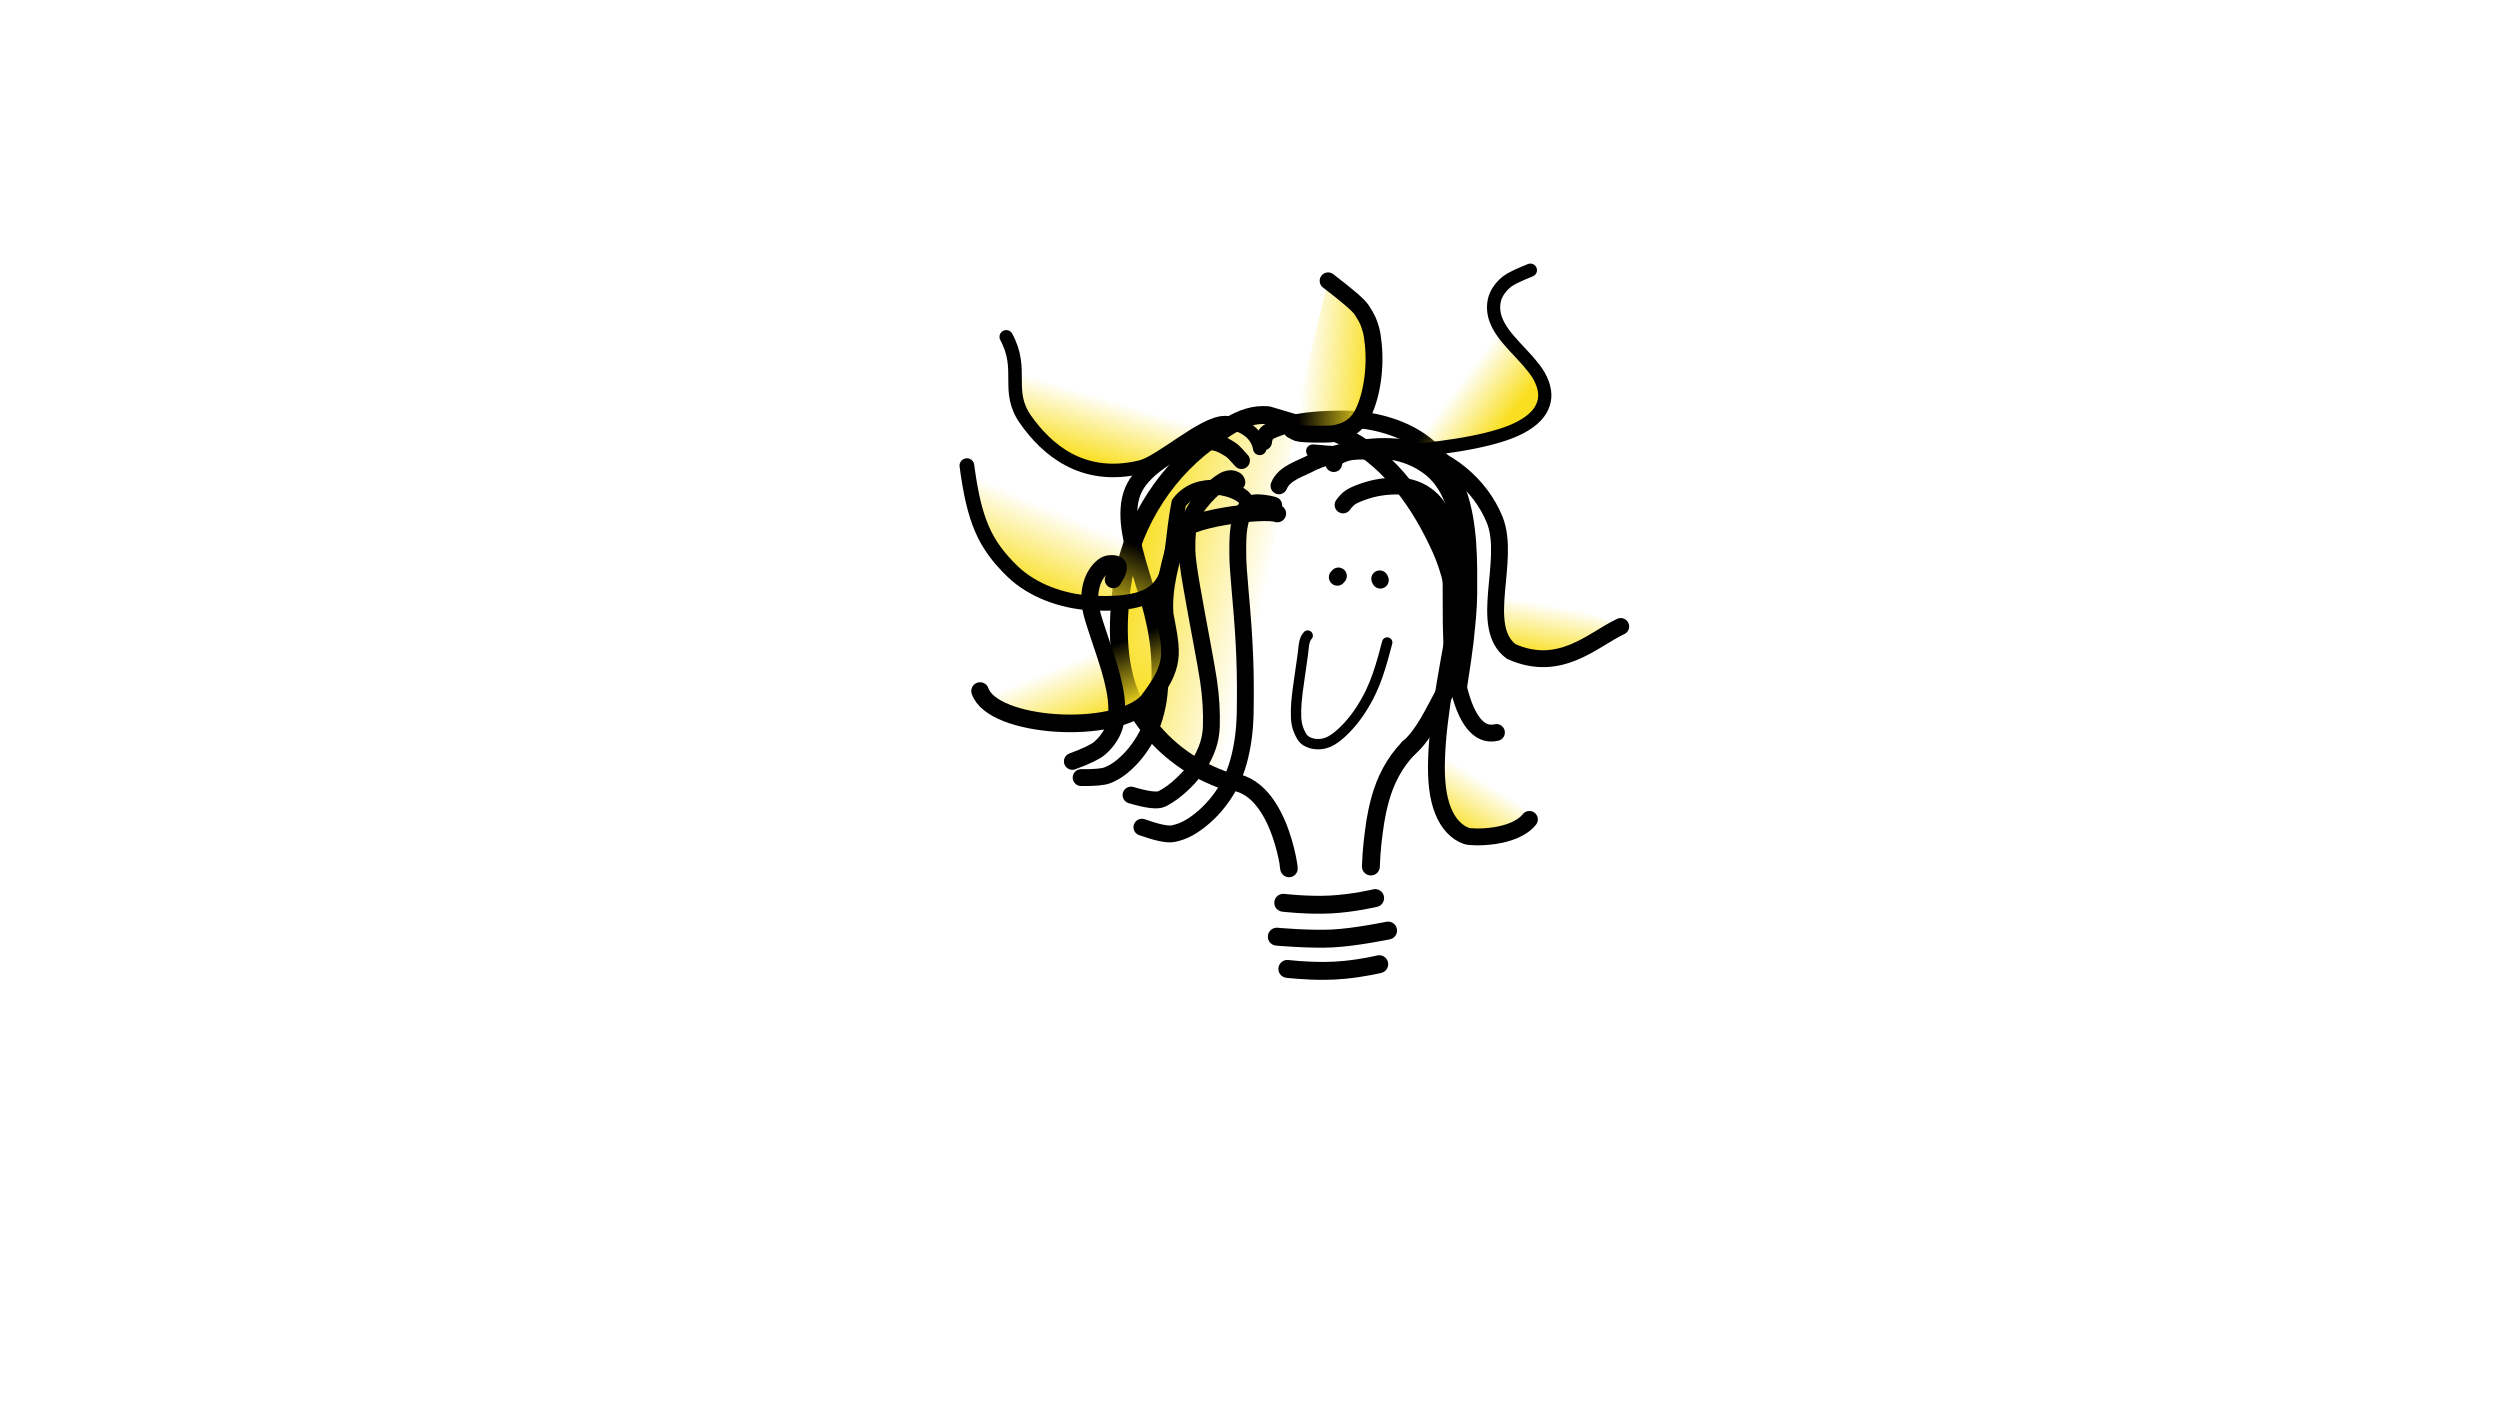 <?xml version="1.0" encoding="UTF-8" standalone="no"?>
<!-- Created with Vectornator for iOS (http://vectornator.io/) -->

<svg
   height="100%"
   style="fill-rule:nonzero;clip-rule:evenodd;stroke-linecap:round;stroke-linejoin:round;"
   xml:space="preserve"
   width="100%"
   version="1.1"
   viewBox="0 0 558.545 314.182"
   id="svg2055"
   sodipodi:docname="3svg.svg"
   inkscape:version="1.1.1 (c3084ef, 2021-09-22)"
   xmlns:inkscape="http://www.inkscape.org/namespaces/inkscape"
   xmlns:sodipodi="http://sodipodi.sourceforge.net/DTD/sodipodi-0.dtd"
   xmlns:xlink="http://www.w3.org/1999/xlink"
   xmlns="http://www.w3.org/2000/svg"
   xmlns:svg="http://www.w3.org/2000/svg"
   xmlns:vectornator="http://vectornator.io"><sodipodi:namedview
   id="namedview2057"
   pagecolor="#ffffff"
   bordercolor="#111111"
   borderopacity="1"
   inkscape:pageshadow="0"
   inkscape:pageopacity="0"
   inkscape:pagecheckerboard="1"
   showgrid="false"
   inkscape:snap-midpoints="false"
   inkscape:zoom="4.0745566"
   inkscape:cx="284.2027"
   inkscape:cy="125.90327"
   inkscape:window-width="2227"
   inkscape:window-height="1250"
   inkscape:window-x="352"
   inkscape:window-y="49"
   inkscape:window-maximized="0"
   inkscape:current-layer="layer2" />
<defs
   id="defs1159"><linearGradient
   inkscape:collect="always"
   id="linearGradient16147"><stop
     style="stop-color:#f9df1f;stop-opacity:1;"
     offset="0"
     id="stop16143" /><stop
     style="stop-color:#f9df1f;stop-opacity:0;"
     offset="1"
     id="stop16145" /></linearGradient><linearGradient
   inkscape:collect="always"
   id="linearGradient15763"><stop
     style="stop-color:#f9df1f;stop-opacity:1;"
     offset="0"
     id="stop15759" /><stop
     style="stop-color:#f9df1f;stop-opacity:0;"
     offset="1"
     id="stop15761" /></linearGradient><linearGradient
   inkscape:collect="always"
   id="linearGradient15755"><stop
     style="stop-color:#f9df1f;stop-opacity:1;"
     offset="0"
     id="stop15751" /><stop
     style="stop-color:#f9df1f;stop-opacity:0;"
     offset="1"
     id="stop15753" /></linearGradient><linearGradient
   inkscape:collect="always"
   id="linearGradient15683"><stop
     style="stop-color:#f9df1f;stop-opacity:1;"
     offset="0"
     id="stop15679" /><stop
     style="stop-color:#f9df1f;stop-opacity:0;"
     offset="1"
     id="stop15681" /></linearGradient><linearGradient
   inkscape:collect="always"
   id="linearGradient15511"><stop
     style="stop-color:#f9df1f;stop-opacity:1;"
     offset="0"
     id="stop15507" /><stop
     style="stop-color:#f9df1f;stop-opacity:0;"
     offset="1"
     id="stop15509" /></linearGradient><linearGradient
   inkscape:collect="always"
   id="linearGradient15439"><stop
     style="stop-color:#f9df1f;stop-opacity:1;"
     offset="0"
     id="stop15435" /><stop
     style="stop-color:#f9df1f;stop-opacity:0;"
     offset="1"
     id="stop15437" /></linearGradient><linearGradient
   inkscape:collect="always"
   id="linearGradient15087"><stop
     style="stop-color:#f9df1f;stop-opacity:1;"
     offset="0"
     id="stop15083" /><stop
     style="stop-color:#f9df1f;stop-opacity:0;"
     offset="1"
     id="stop15085" /></linearGradient><linearGradient
   inkscape:collect="always"
   id="linearGradient15079"><stop
     style="stop-color:#f9df1f;stop-opacity:1;"
     offset="0"
     id="stop15075" /><stop
     style="stop-color:#f9df1f;stop-opacity:0;"
     offset="1"
     id="stop15077" /></linearGradient><inkscape:path-effect
   effect="lattice2"
   gridpoint0="256.005,114.08"
   gridpoint1="285.457,114.08"
   gridpoint2="211.557,153.367"
   gridpoint3="285.457,188.058"
   gridpoint4="263.368,114.08"
   gridpoint5="278.094,114.08"
   gridpoint6="263.368,188.058"
   gridpoint7="278.094,188.058"
   gridpoint8x9="270.731,114.08"
   gridpoint10x11="270.731,188.058"
   gridpoint12="256.005,132.575"
   gridpoint13="285.457,132.575"
   gridpoint14="227.096,151.856"
   gridpoint15="285.457,169.563"
   gridpoint16="260.477,136.73"
   gridpoint17="280.262,132.936"
   gridpoint18="258.49,136.498"
   gridpoint19="249.546,153.302"
   gridpoint20x21="261.155,127.515"
   gridpoint22x23="270.731,169.563"
   gridpoint24x26="259.619,152.514"
   gridpoint25x27="285.457,151.069"
   gridpoint28x30="266.801,151.069"
   gridpoint29x31="278.094,151.069"
   gridpoint32x33x34x35="282.837,146.191"
   id="path-effect9694"
   is_visible="true"
   lpeversion="1"
   horizontal_mirror="false"
   vertical_mirror="false"
   perimetral="false"
   live_update="true" /><inkscape:path-effect
   effect="bspline"
   id="path-effect2542"
   is_visible="true"
   lpeversion="1"
   weight="33.333"
   steps="2"
   helper_size="0"
   apply_no_weight="true"
   apply_with_weight="true"
   only_selected="false" /><inkscape:path-effect
   effect="bspline"
   id="path-effect9904"
   is_visible="true"
   lpeversion="1"
   weight="33.333"
   steps="2"
   helper_size="0"
   apply_no_weight="true"
   apply_with_weight="true"
   only_selected="false" /><inkscape:path-effect
   effect="bspline"
   id="path-effect9467"
   is_visible="true"
   lpeversion="1"
   weight="33.333"
   steps="2"
   helper_size="0"
   apply_no_weight="true"
   apply_with_weight="true"
   only_selected="false" /><inkscape:path-effect
   effect="bspline"
   id="path-effect9463"
   is_visible="true"
   lpeversion="1"
   weight="33.333"
   steps="2"
   helper_size="0"
   apply_no_weight="true"
   apply_with_weight="true"
   only_selected="false" />
<path
   d="M0+314.16L558.545+314.16L558.545-0.021L0-0.021L0+314.16Z"
   id="Mask" />
<path
   d="M245.343+353.521L340.668+353.521L340.668+177.733L245.343+177.733L245.343+353.521Z"
   id="Mask_2" />
<path
   d="M245.343+353.521L340.668+353.521L340.668+177.733L245.343+177.733L245.343+353.521Z"
   id="Mask_3" />
<path
   d="M249.443+182.311L329.344+182.311L329.344+94.177L249.443+94.177L249.443+182.311Z"
   id="Mask_4" />
<path
   d="M249.443+182.311L329.344+182.311L329.344+94.177L249.443+94.177L249.443+182.311Z"
   id="Mask_5" />
<path
   d="M296.722+131.024L301.08+131.024L301.08+126.629L296.722+126.629L296.722+131.024Z"
   id="Mask_6" />
<path
   d="M296.722+131.024L301.08+131.024L301.08+126.629L296.722+126.629L296.722+131.024Z"
   id="Mask_7" />
<path
   d="M306.199+131.667L310.447+131.667L310.447+127.271L306.199+127.271L306.199+131.667Z"
   id="Mask_8" />
<path
   d="M306.199+131.667L310.447+131.667L310.447+127.271L306.199+127.271L306.199+131.667Z"
   id="Mask_9" />
<path
   d="M288.234+167.652L311.191+167.652L311.191+140.738L288.234+140.738L288.234+167.652Z"
   id="Mask_10" />
<path
   d="M288.234+167.652L311.191+167.652L311.191+140.738L288.234+140.738L288.234+167.652Z"
   id="Mask_11" />
<path
   d="M239.491+175.824L279.428+175.824L279.428+96.505L239.491+96.505L239.491+175.824Z"
   id="Mask_12" />
<path
   d="M239.491+175.824L279.428+175.824L279.428+96.505L239.491+96.505L239.491+175.824Z"
   id="Mask_13" />
<path
   d="M252.156+182.88L279.918+182.88L279.918+106.448L252.156+106.448L252.156+182.88Z"
   id="Mask_14" />
<path
   d="M252.156+182.88L279.918+182.88L279.918+106.448L252.156+106.448L252.156+182.88Z"
   id="Mask_15" />
<path
   d="M230.059+172.544L283.117+172.544L283.117+89.142L230.059+89.142L230.059+172.544Z"
   id="Mask_16" />
<path
   d="M230.059+172.544L283.117+172.544L283.117+89.142L230.059+89.142L230.059+172.544Z"
   id="Mask_17" />
<path
   d="M253.95+190.427L287.511+190.427L287.511+112.029L253.95+112.029L253.95+190.427Z"
   id="Mask_18" />
<path
   d="M253.95+190.427L287.511+190.427L287.511+112.029L253.95+112.029L253.95+190.427Z"
   id="Mask_19" />
<path
   d="M234.161+173.762L248.602+173.762L248.602+125.415L234.161+125.415L234.161+173.762Z"
   id="Mask_20" />
<path
   d="M234.161+173.762L248.602+173.762L248.602+125.415L234.161+125.415L234.161+173.762Z"
   id="Mask_21" />
<path
   d="M295.931+189.423L338.334+189.423L338.334+98.429L295.931+98.429L295.931+189.423Z"
   id="Mask_22" />
<path
   d="M295.931+189.423L338.334+189.423L338.334+98.429L295.931+98.429L295.931+189.423Z"
   id="Mask_23" />
<path
   d="M280.248+155.916L330.231+155.916L330.231+91.56L280.248+91.56L280.248+155.916Z"
   id="Mask_24" />
<path
   d="M280.248+155.916L330.231+155.916L330.231+91.56L280.248+91.56L280.248+155.916Z"
   id="Mask_25" />
<path
   d="M293.635+176.845L339.77+176.845L339.77+90.536L293.635+90.536L293.635+176.845Z"
   id="Mask_26" />
<path
   d="M293.635+176.845L339.77+176.845L339.77+90.536L293.635+90.536L293.635+176.845Z"
   id="Mask_27" />
<path
   d="M283.693+165.329L338.814+165.329L338.814+97.687L283.693+97.687L283.693+165.329Z"
   id="Mask_28" />
<path
   d="M283.693+165.329L338.814+165.329L338.814+97.687L283.693+97.687L283.693+165.329Z"
   id="Mask_29" />
<path
   d="M298.013+159.742L329.157+159.742L329.157+106.497L298.013+106.497L298.013+159.742Z"
   id="Mask_30" />
<path
   d="M298.013+159.742L329.157+159.742L329.157+106.497L298.013+106.497L298.013+159.742Z"
   id="Mask_31" />
<path
   d="M278.619+105.1L316.997+105.1L316.997+82.589L278.619+82.589L278.619+105.1Z"
   id="Mask_32" />
<path
   d="M278.619+105.1L316.997+105.1L316.997+82.589L278.619+82.589L278.619+105.1Z"
   id="Mask_33" />
<path
   d="M154.378+274.605L437.63+274.605L437.63-8.647L154.378-8.647L154.378+274.605Z"
   id="Mask_34" />
<path
   d="M154.378+274.605L437.63+274.605L437.63-8.647L154.378-8.647L154.378+274.605Z"
   id="Mask_35" />
<path
   d="M248.671+58.649L259.703+58.649L259.703+34.779L248.671+34.779L248.671+58.649Z"
   id="Mask_36" />
<path
   d="M248.671+58.649L259.703+58.649L259.703+34.779L248.671+34.779L248.671+58.649Z"
   id="Mask_37" />
<path
   d="M249.788+51.997L272.594+51.997L272.594+42.145L249.788+42.145L249.788+51.997Z"
   id="Mask_38" />
<path
   d="M249.788+51.997L272.594+51.997L272.594+42.145L249.788+42.145L249.788+51.997Z"
   id="Mask_39" />
<path
   d="M264.774+54.496L275.526+54.496L275.526+28.051L264.774+28.051L264.774+54.496Z"
   id="Mask_40" />
<path
   d="M264.774+54.496L275.526+54.496L275.526+28.051L264.774+28.051L264.774+54.496Z"
   id="Mask_41" />
<path
   d="M276.138+54.392L294.55+54.392L294.55+40.116L276.138+40.116L276.138+54.392Z"
   id="Mask_42" />
<path
   d="M276.138+54.392L294.55+54.392L294.55+40.116L276.138+40.116L276.138+54.392Z"
   id="Mask_43" />
<path
   d="M293.557+54.994L311.983+54.994L311.983+28.25L293.557+28.25L293.557+54.994Z"
   id="Mask_44" />
<path
   d="M293.557+54.994L311.983+54.994L311.983+28.25L293.557+28.25L293.557+54.994Z"
   id="Mask_45" />
<path
   d="M312.674+82.691L329.942+82.691L329.942+43.502L312.674+43.502L312.674+82.691Z"
   id="Mask_46" />
<path
   d="M312.674+82.691L329.942+82.691L329.942+43.502L312.674+43.502L312.674+82.691Z"
   id="Mask_47" />
<path
   d="M256.661+239.683L262.405+239.683L262.405+229.757L256.661+229.757L256.661+239.683Z"
   id="Mask_48" />
<path
   d="M256.661+239.683L262.405+239.683L262.405+229.757L256.661+229.757L256.661+239.683Z"
   id="Mask_49" />
<path
   d="M262.989+238.204L267.229+238.204L267.229+232.008L262.989+232.008L262.989+238.204Z"
   id="Mask_50" />
<path
   d="M262.989+238.204L267.229+238.204L267.229+232.008L262.989+232.008L262.989+238.204Z"
   id="Mask_51" />
<path
   d="M266.94+237.958L273.317+237.958L273.317+233.24L266.94+233.24L266.94+237.958Z"
   id="Mask_52" />
<path
   d="M266.94+237.958L273.317+237.958L273.317+233.24L266.94+233.24L266.94+237.958Z"
   id="Mask_53" />
<path
   d="M270.955+244.751L279.714+244.751L279.714+233.663L270.955+233.663L270.955+244.751Z"
   id="Mask_54" />
<path
   d="M270.955+244.751L279.714+244.751L279.714+233.663L270.955+233.663L270.955+244.751Z"
   id="Mask_55" />
<path
   d="M279.229+240.532L284.777+240.532L284.777+234.861L279.229+234.861L279.229+240.532Z"
   id="Mask_56" />
<path
   d="M279.229+240.532L284.777+240.532L284.777+234.861L279.229+234.861L279.229+240.532Z"
   id="Mask_57" />
<path
   d="M283.512+240.799L290.901+240.799L290.901+235.262L283.512+235.262L283.512+240.799Z"
   id="Mask_58" />
<path
   d="M283.512+240.799L290.901+240.799L290.901+235.262L283.512+235.262L283.512+240.799Z"
   id="Mask_59" />
<path
   d="M290.757+241.235L299.819+241.235L299.819+236.342L290.757+236.342L290.757+241.235Z"
   id="Mask_60" />
<path
   d="M290.757+241.235L299.819+241.235L299.819+236.342L290.757+236.342L290.757+241.235Z"
   id="Mask_61" />
<path
   d="M299.693+241.26L308.537+241.26L308.537+236.1L299.693+236.1L299.693+241.26Z"
   id="Mask_62" />
<path
   d="M299.693+241.26L308.537+241.26L308.537+236.1L299.693+236.1L299.693+241.26Z"
   id="Mask_63" />
<path
   d="M309.852+241.118L312.267+241.118L312.267+236.655L309.852+236.655L309.852+241.118Z"
   id="Mask_64" />
<path
   d="M309.852+241.118L312.267+241.118L312.267+236.655L309.852+236.655L309.852+241.118Z"
   id="Mask_65" />
<path
   d="M309.692+235.952L311.534+235.952L311.534+233.388L309.692+233.388L309.692+235.952Z"
   id="Mask_66" />
<path
   d="M309.692+235.952L311.534+235.952L311.534+233.388L309.692+233.388L309.692+235.952Z"
   id="Mask_67" />
<path
   d="M314.036+240.481L320.489+240.481L320.489+234.546L314.036+234.546L314.036+240.481Z"
   id="Mask_68" />
<path
   d="M314.036+240.481L320.489+240.481L320.489+234.546L314.036+234.546L314.036+240.481Z"
   id="Mask_69" />
<path
   d="M315.713+245.127L325.913+245.127L325.913+234.298L315.713+234.298L315.713+245.127Z"
   id="Mask_70" />
<path
   d="M315.713+245.127L325.913+245.127L325.913+234.298L315.713+234.298L315.713+245.127Z"
   id="Mask_71" />
<path
   d="M332.474+231.839L339.774+231.839L339.774+217.398L332.474+217.398L332.474+231.839Z"
   id="Mask_72" />
<path
   d="M332.474+231.839L339.774+231.839L339.774+217.398L332.474+217.398L332.474+231.839Z"
   id="Mask_73" />
<path
   d="M339.447+229.338L347.931+229.338L347.931+223.669L339.447+223.669L339.447+229.338Z"
   id="Mask_74" />
<path
   d="M339.447+229.338L347.931+229.338L347.931+223.669L339.447+223.669L339.447+229.338Z"
   id="Mask_75" />
<path
   d="M346.538+225.69L354.875+225.69L354.875+219.533L346.538+219.533L346.538+225.69Z"
   id="Mask_76" />
<path
   d="M346.538+225.69L354.875+225.69L354.875+219.533L346.538+219.533L346.538+225.69Z"
   id="Mask_77" />
<path
   d="M354.449+225.469L363.701+225.469L363.701+214.859L354.449+214.859L354.449+225.469Z"
   id="Mask_78" />
<path
   d="M354.449+225.469L363.701+225.469L363.701+214.859L354.449+214.859L354.449+225.469Z"
   id="Mask_79" />
<path
   d="M360.676+215.724L367.823+215.724L367.823+208.904L360.676+208.904L360.676+215.724Z"
   id="Mask_80" />
<path
   d="M360.676+215.724L367.823+215.724L367.823+208.904L360.676+208.904L360.676+215.724Z"
   id="Mask_81" />
<path
   d="M366.83+210.14L376.094+210.14L376.094+204.246L366.83+204.246L366.83+210.14Z"
   id="Mask_82" />
<path
   d="M366.83+210.14L376.094+210.14L376.094+204.246L366.83+204.246L366.83+210.14Z"
   id="Mask_83" />
<path
   d="M372.806+207.564L382.862+207.564L382.862+195.794L372.806+195.794L372.806+207.564Z"
   id="Mask_84" />
<path
   d="M372.806+207.564L382.862+207.564L382.862+195.794L372.806+195.794L372.806+207.564Z"
   id="Mask_85" />
<path
   d="M379.732+195.671L387.038+195.671L387.038+189.172L379.732+189.172L379.732+195.671Z"
   id="Mask_86" />
<path
   d="M379.732+195.671L387.038+195.671L387.038+189.172L379.732+189.172L379.732+195.671Z"
   id="Mask_87" />
<path
   d="M194.805+179.226L205.927+179.226L205.927+175.15L194.805+175.15L194.805+179.226Z"
   id="Mask_88" />
<path
   d="M194.805+179.226L205.927+179.226L205.927+175.15L194.805+175.15L194.805+179.226Z"
   id="Mask_89" />
<path
   d="M198.702+184.762L204.85+184.762L204.85+174.767L198.702+174.767L198.702+184.762Z"
   id="Mask_90" />
<path
   d="M198.702+184.762L204.85+184.762L204.85+174.767L198.702+174.767L198.702+184.762Z"
   id="Mask_91" />
<path
   d="M196.667+182.507L201.443+182.507L201.443+176.724L196.667+176.724L196.667+182.507Z"
   id="Mask_92" />
<path
   d="M196.667+182.507L201.443+182.507L201.443+176.724L196.667+176.724L196.667+182.507Z"
   id="Mask_93" />
<path
   d="M198.622+196.282L209.795+196.282L209.795+185.826L198.622+185.826L198.622+196.282Z"
   id="Mask_94" />
<path
   d="M198.622+196.282L209.795+196.282L209.795+185.826L198.622+185.826L198.622+196.282Z"
   id="Mask_95" />
<path
   d="M208.824+199.963L215.978+199.963L215.978+194.29L208.824+194.29L208.824+199.963Z"
   id="Mask_96" />
<path
   d="M208.824+199.963L215.978+199.963L215.978+194.29L208.824+194.29L208.824+199.963Z"
   id="Mask_97" />
<path
   d="M212.845+209.574L218.823+209.574L218.823+200.785L212.845+200.785L212.845+209.574Z"
   id="Mask_98" />
<path
   d="M212.845+209.574L218.823+209.574L218.823+200.785L212.845+200.785L212.845+209.574Z"
   id="Mask_99" />
<path
   d="M219.706+215.051L228.962+215.051L228.962+205.429L219.706+205.429L219.706+215.051Z"
   id="Mask_100" />
<path
   d="M219.706+215.051L228.962+215.051L228.962+205.429L219.706+205.429L219.706+215.051Z"
   id="Mask_101" />
<path
   d="M227.382+220.148L234.426+220.148L234.426+213.68L227.382+213.68L227.382+220.148Z"
   id="Mask_102" />
<path
   d="M227.382+220.148L234.426+220.148L234.426+213.68L227.382+213.68L227.382+220.148Z"
   id="Mask_103" />
<path
   d="M236.054+226.58L241.835+226.58L241.835+218.212L236.054+218.212L236.054+226.58Z"
   id="Mask_104" />
<path
   d="M236.054+226.58L241.835+226.58L241.835+218.212L236.054+218.212L236.054+226.58Z"
   id="Mask_105" />
<path
   d="M244.014+228.168L250.131+228.168L250.131+216.066L244.014+216.066L244.014+228.168Z"
   id="Mask_106" />
<path
   d="M244.014+228.168L250.131+228.168L250.131+216.066L244.014+216.066L244.014+228.168Z"
   id="Mask_107" />

<clipPath
   id="ClipPath_4">
<use
   xlink:href="#Mask_4"
   fill="none"
   overflow="visible"
   id="use1186" />
</clipPath>
























































<clipPath
   clipPathUnits="userSpaceOnUse"
   id="clipPath8899"><g
     inkscape:label="Clip"
     id="use8901"><path
       stroke="#000000"
       stroke-width="4.014"
       d="m 316.335,170.706 c 3.396,-2.848 5.738,-8.129 8.046,-12.33 4.003,-10.327 3.645,-22.228 -0.901,-32.329 -4.401,-9.671 -10.821,-19.157 -20.411,-24.274 -3.943,-2.104 -7.495,-3.14 -11.915,-3.546 m -15.246,79.976 c -7.309,-2.424 -13.875,-7.013 -18.378,-13.293 -5.93,-7.847 -6.53,-18.135 -5.572,-27.568 1.072,-12.925 7.517,-25.172 17.478,-33.454 4.472,-3.514 9.352,-8.079 15.482,-7.521 l 4.967,1.483 1.268,0.379 v -2e-6"
       fill="none"
       stroke-linecap="round"
       opacity="1"
       stroke-linejoin="round"
       id="path3721"
       sodipodi:nodetypes="cscccccccsccc"
       style="stroke-width:7.114;stroke-miterlimit:4;stroke-dasharray:none" /></g></clipPath><clipPath
   id="ClipPath_4-3"><use
     xlink:href="#Mask_4"
     fill="none"
     overflow="visible"
     id="use1186-9" /></clipPath><clipPath
   id="ClipPath_5-8"><use
     xlink:href="#Mask_5"
     fill="none"
     overflow="visible"
     id="use1189-6"
     x="0"
     y="0"
     width="100%"
     height="100%" /></clipPath><clipPath
   clipPathUnits="userSpaceOnUse"
   id="clipPath8899-5"><g
     inkscape:label="Clip"
     id="use8901-7" /></clipPath><linearGradient
   inkscape:collect="always"
   xlink:href="#linearGradient15079"
   id="linearGradient15081"
   x1="240.539"
   y1="102.292"
   x2="244.72"
   y2="88.356"
   gradientUnits="userSpaceOnUse" /><linearGradient
   inkscape:collect="always"
   xlink:href="#linearGradient15087"
   id="linearGradient15089"
   x1="233.013"
   y1="132.951"
   x2="240.26"
   y2="115.949"
   gradientUnits="userSpaceOnUse" /><linearGradient
   inkscape:collect="always"
   xlink:href="#linearGradient15439"
   id="linearGradient15441"
   x1="253.322"
   y1="158.336"
   x2="247.725"
   y2="144.466"
   gradientUnits="userSpaceOnUse" /><linearGradient
   inkscape:collect="always"
   xlink:href="#linearGradient15511"
   id="linearGradient15513"
   x1="336.233"
   y1="94.734"
   x2="325.434"
   y2="86.635"
   gradientUnits="userSpaceOnUse" /><linearGradient
   inkscape:collect="always"
   xlink:href="#linearGradient15683"
   id="linearGradient15685"
   x1="337.639"
   y1="145.56"
   x2="339.669"
   y2="134.002"
   gradientUnits="userSpaceOnUse" /><linearGradient
   inkscape:collect="always"
   xlink:href="#linearGradient15755"
   id="linearGradient15757"
   x1="306.536"
   y1="84.672"
   x2="290.829"
   y2="83.445"
   gradientUnits="userSpaceOnUse" /><linearGradient
   inkscape:collect="always"
   xlink:href="#linearGradient15763"
   id="linearGradient15765"
   x1="326.661"
   y1="186.769"
   x2="333.533"
   y2="175.725"
   gradientUnits="userSpaceOnUse" /><linearGradient
   inkscape:collect="always"
   xlink:href="#linearGradient16147"
   id="linearGradient16149"
   x1="252.788"
   y1="123.204"
   x2="283.221"
   y2="130.812"
   gradientUnits="userSpaceOnUse" /></defs>
<g
   inkscape:groupmode="layer"
   id="layer1"
   inkscape:label="Layer 1"
   style="display:inline"><path
     id="path1192"
     style="clip-rule:evenodd;fill:none;fill-rule:nonzero;stroke-linecap:round;stroke-linejoin:round"
     d="m 284.173,179.809 c 0.443,0.049 0.89,0.09 1.34,0.125 1.059,0.083 2.129,0.134 3.21,0.156 1.081,0.021 2.178,0.011 3.289,-0.03 1.112,-0.042 2.19,-0.14 3.234,-0.294 1.045,-0.155 2.101,-0.371 3.169,-0.647 1.069,-0.277 2.14,-0.592 3.215,-0.945 1.076,-0.354 2.128,-0.742 3.158,-1.164 1.03,-0.422 2.029,-0.871 2.999,-1.347 0.97,-0.476 1.92,-0.997 2.853,-1.563 0.932,-0.566 1.849,-1.186 2.751,-1.859 0.902,-0.674 1.751,-1.371 2.546,-2.092 0.796,-0.721 1.573,-1.49 2.332,-2.308 0.759,-0.818 1.494,-1.697 2.206,-2.637 0.712,-0.94 1.364,-1.907 1.955,-2.902 0.591,-0.994 1.126,-2.031 1.603,-3.111 0.477,-1.079 0.898,-2.189 1.261,-3.33 0.363,-1.141 0.674,-2.324 0.931,-3.55 0.258,-1.225 0.458,-2.49 0.601,-3.793 0.144,-1.303 0.234,-2.659 0.272,-4.067 0.038,-1.408 0.029,-2.774 -0.025,-4.098 -0.054,-1.324 -0.204,-2.654 -0.449,-3.989 -0.245,-1.336 -0.574,-2.733 -0.987,-4.191 -0.413,-1.459 -0.867,-2.844 -1.364,-4.156 -0.497,-1.311 -1.059,-2.627 -1.684,-3.947 -0.626,-1.319 -1.328,-2.659 -2.106,-4.019 -0.778,-1.359 -1.602,-2.682 -2.471,-3.967 -0.87,-1.284 -1.781,-2.531 -2.735,-3.739 -0.953,-1.208 -1.904,-2.325 -2.851,-3.35 -0.948,-1.025 -1.937,-1.981 -2.969,-2.869 -1.032,-0.887 -2.132,-1.726 -3.301,-2.515 -1.17,-0.789 -2.347,-1.477 -3.532,-2.062 -1.185,-0.585 -2.359,-1.078 -3.522,-1.48 -1.163,-0.402 -2.323,-0.724 -3.481,-0.967 -1.157,-0.242 -2.333,-0.434 -3.528,-0.577 -0.598,-0.071 -1.195,-0.142 -1.793,-0.213" /><path
     id="path13506"
     style="clip-rule:evenodd;fill:none;fill-rule:nonzero;stroke-linecap:round;stroke-linejoin:round"
     d="m 281.365,179.405 c 0.341,0.06 0.685,0.116 1.032,0.17 0.585,0.09 1.177,0.168 1.776,0.234" /><path
     id="path13504"
     style="clip-rule:evenodd;fill:none;fill-rule:nonzero;stroke-linecap:round;stroke-linejoin:round"
     d="m 284.918,96.366 c -0.48,0.001 -0.96,0.003 -1.439,0.004 -0.96,0.003 -1.698,0.06 -2.217,0.172 -0.518,0.112 -1.095,0.3 -1.73,0.565 -0.635,0.264 -1.357,0.627 -2.166,1.087 -0.81,0.461 -1.658,0.982 -2.544,1.565 -0.887,0.582 -1.816,1.248 -2.786,1.997 -0.971,0.748 -1.965,1.57 -2.98,2.463 -1.016,0.894 -2.029,1.854 -3.039,2.878 -1.01,1.025 -1.775,1.837 -2.296,2.435 -0.521,0.598 -1.023,1.2 -1.506,1.806 -0.483,0.606 -0.959,1.243 -1.427,1.912 -0.469,0.668 -0.934,1.364 -1.395,2.086 -0.461,0.723 -0.909,1.464 -1.346,2.224 -0.437,0.761 -0.863,1.562 -1.279,2.405 -0.416,0.843 -0.805,1.701 -1.168,2.575 -0.364,0.873 -0.711,1.793 -1.043,2.758 -0.331,0.965 -0.644,1.988 -0.939,3.068 -0.294,1.08 -0.551,2.15 -0.77,3.209 -0.219,1.059 -0.411,2.14 -0.576,3.244 -0.165,1.105 -0.297,2.231 -0.394,3.381 -0.097,1.149 -0.159,2.298 -0.188,3.448 -0.028,1.15 -0.045,2.284 -0.05,3.403 -0.005,1.119 0.023,2.232 0.087,3.337 0.063,1.105 0.188,2.211 0.373,3.317 0.186,1.105 0.418,2.166 0.696,3.18 0.277,1.015 0.604,2.022 0.98,3.021 0.376,0.999 0.798,1.972 1.265,2.917 0.468,0.946 0.993,1.866 1.575,2.76 0.582,0.894 1.218,1.77 1.907,2.627 0.688,0.857 1.366,1.638 2.033,2.343 0.666,0.704 1.367,1.386 2.103,2.044 0.735,0.658 1.551,1.324 2.446,1.997 0.895,0.673 1.814,1.302 2.755,1.886 0.942,0.584 1.85,1.095 2.725,1.533 0.875,0.438 1.8,0.843 2.773,1.213 0.974,0.371 1.989,0.711 3.046,1.021 1.058,0.31 2.066,0.57 3.026,0.779 0.632,0.138 1.277,0.264 1.935,0.379" /><path
     style="opacity:0;fill:#ffffff"
     id="path12111"
     d="m 278.401,180.092 c 1.073,0.648 2.005,1.492 2.877,2.386 0.074,0.081 0.148,0.161 0.223,0.242 0,0 12.394,-7.89 12.394,-7.89 v 0 c -0.109,-0.049 -0.218,-0.097 -0.327,-0.146 -0.691,-0.354 -1.399,-0.766 -1.948,-1.324 -0.35,-0.357 -0.412,-0.514 -0.646,-0.919 0,0 -12.571,7.652 -12.571,7.652 z" /><g
     id="g13512"><path
       style="opacity:0;fill:#ffffff"
       id="path10886"
       d="m 287.188,181.725 c 0.827,0.238 1.364,0.77 1.962,1.348 0,0 12.009,-7.444 12.009,-7.444 v 0 c -0.594,-0.502 -1.205,-0.965 -1.478,-1.726 0,0 -12.493,7.822 -12.493,7.822 z" /><path
       style="opacity:0;fill:#ffffff"
       id="path12109"
       d="m 280.984,181.018 c 0.166,0.033 0.337,0.048 0.499,0.098 1.129,0.35 2.054,1.163 2.926,1.926 0.127,0.127 0.255,0.253 0.381,0.381 0.254,0.258 0.375,0.401 0.642,0.638 0.294,0.261 0.604,0.5 0.892,0.769 0.229,0.233 0.125,0.122 0.315,0.331 0,0 12.539,-7.982 12.539,-7.982 v 0 c -0.282,-0.125 -0.132,-0.055 -0.447,-0.213 -0.34,-0.194 -0.64,-0.413 -0.956,-0.643 -0.418,-0.304 -0.859,-0.574 -1.273,-0.883 -1.102,-0.802 -2.283,-1.535 -3.147,-2.61 0,0 -12.37,8.187 -12.37,8.187 z" /><path
       style="opacity:0;fill:#ffffff"
       id="path12113"
       d="m 274.288,174.604 c 1.676,0.051 3.269,0.649 4.727,1.448 0.218,0.119 0.427,0.254 0.64,0.382 0.443,0.292 0.867,0.611 1.314,0.896 0.142,0.09 0.291,0.17 0.43,0.264 0.234,0.158 0.547,0.412 0.769,0.587 0.339,0.272 0.649,0.578 0.967,0.874 0,0 12.371,-7.662 12.371,-7.662 v 0 c -0.359,-0.319 -0.704,-0.655 -1.085,-0.947 -0.236,-0.174 -0.616,-0.454 -0.847,-0.627 -0.149,-0.111 -0.291,-0.233 -0.446,-0.335 -0.524,-0.346 -1.119,-0.568 -1.695,-0.808 -0.568,-0.233 -1.133,-0.473 -1.702,-0.703 -1.19,-0.481 -2.43,-0.87 -3.484,-1.628 0,0 -11.959,8.261 -11.959,8.261 z" /></g><g
     id="g13464" /><path
     style="clip-rule:evenodd;display:inline;fill:none;fill-rule:nonzero;stroke:#000000;stroke-width:3.696;stroke-linecap:butt;stroke-linejoin:miter;stroke-miterlimit:4;stroke-dasharray:none;stroke-opacity:1;opacity:0"
     d="m 289.296,100.005 c 0,0 4.395,0.337 4.395,0.337 -4e-5,-1e-5 -4.395,-0.337 -4.395,-0.337 z"
     id="path2540"
     inkscape:path-effect="#path-effect2542"
     inkscape:original-d="m 284.8989,99.668586 c 4.39717,0.337314 8.79187,0.673894 13.18409,1.009754 -4.39229,-0.33586 -8.78692,-0.67244 -13.18409,-1.009754 z" /><path
     stroke="#000000"
     stroke-width="4.014"
     d="m 314.716,167.106 c 3.396,-2.848 5.738,-8.129 8.046,-12.33 4.003,-10.327 3.645,-22.228 -0.901,-32.329 -4.401,-9.671 -10.821,-19.157 -20.411,-24.274 -3.943,-2.104 -7.495,-3.14 -11.915,-3.546 m -15.246,79.976 c -7.309,-2.424 -13.875,-7.013 -18.378,-13.293 -5.93,-7.847 -6.53,-18.135 -5.572,-27.568 1.072,-12.925 7.517,-25.172 17.478,-33.454 4.472,-3.514 9.352,-8.079 15.482,-7.521 l 4.967,1.483 1.268,0.379 v 0"
     fill="none"
     stroke-linecap="round"
     opacity="1"
     stroke-linejoin="round"
     id="path3586-9"
     sodipodi:nodetypes="cscccccccsccc"
     style="clip-rule:evenodd;fill-rule:nonzero;stroke-width:4;stroke-linecap:round;stroke-linejoin:round;stroke-miterlimit:4;stroke-dasharray:none;fill:url(#linearGradient16149);fill-opacity:1" /></g><g
   inkscape:groupmode="layer"
   id="layer2"
   inkscape:label="gezicht"
   style="display:inline"><path
     stroke="#000000"
     stroke-width="3.766"
     d="m 277.373,102.9 c -1.025,-1.151 -1.684,-1.855 -1.979,-2.112 -0.295,-0.258 -0.894,-0.639 -1.797,-1.144 -0.902,-0.505 -1.81,-0.812 -2.722,-0.921 -0.912,-0.109 -2.006,-0.025 -3.28,0.25 -1.275,0.276 -2.654,0.776 -4.139,1.502 -1.484,0.726 -2.947,1.591 -4.388,2.596 -1.442,1.005 -2.682,2.079 -3.722,3.222 -1.041,1.143 -1.793,2.301 -2.259,3.473 -0.465,1.172 -0.745,2.446 -0.838,3.823 -0.093,1.376 -0.035,2.822 0.174,4.337 0.209,1.515 0.547,3.186 1.013,5.012 0.467,1.826 0.977,3.626 1.532,5.401 0.555,1.774 1.128,3.664 1.719,5.671 0.591,2.007 1.091,4.033 1.501,6.079 0.409,2.046 0.684,4.039 0.823,5.979 0.139,1.941 0.184,3.948 0.136,6.023 -0.048,2.075 -0.25,3.964 -0.606,5.667 -0.356,1.703 -0.828,3.262 -1.417,4.677 -0.589,1.415 -1.279,2.721 -2.072,3.918 -0.792,1.197 -1.614,2.244 -2.467,3.14 -0.852,0.896 -1.7,1.652 -2.544,2.268 -0.845,0.615 -1.735,1.104 -2.671,1.466 -0.937,0.362 -2.878,0.531 -5.825,0.505"
     fill="none"
     stroke-linecap="round"
     opacity="1"
     stroke-linejoin="round"
     id="path1256"
     style="clip-rule:evenodd;fill-rule:nonzero;stroke-linecap:round;stroke-linejoin:round" /><path
     stroke="#000000"
     stroke-width="3.29"
     d="m 278.102,111.34 c -1.726,-2.083 -10.268,-4.796 -14.741,1.037 -2.874,14.647 0.951,23.428 -19.803,22.332 -6.274,-0.384 -12.953,-2.766 -17.404,-7.108 -6.17,-6.019 -8.498,-11.273 -10.134,-23.57"
     fill="none"
     stroke-linecap="round"
     opacity="1"
     stroke-linejoin="round"
     id="path1272"
     style="clip-rule:evenodd;fill:url(#linearGradient15089);fill-opacity:1;fill-rule:nonzero;stroke-linecap:round;stroke-linejoin:round"
     sodipodi:nodetypes="cccac" /><path
     stroke="#000000"
     stroke-width="3.766"
     d="m 285.375,114.727 c -3.011,-1.106 -21.5,1.24 -22.11,4.762 -1.709,5.903 -3.498,11.756 -3.061,17.745 1.666,8.961 2.505,11.289 -3.87,19.601 -7.371,7.511 -34.556,5.785 -37.368,-2.442"
     fill="none"
     stroke-linecap="round"
     opacity="1"
     stroke-linejoin="round"
     id="path1304"
     style="clip-rule:evenodd;fill:url(#linearGradient15441);fill-opacity:1;fill-rule:nonzero;stroke-width:3.932;stroke-linecap:round;stroke-linejoin:round;stroke-miterlimit:4;stroke-dasharray:none"
     sodipodi:nodetypes="ccccc" /><path
     stroke="#000000"
     stroke-width="3.766"
     d="m 248.711,129.53 c 0.598,-0.953 0.948,-1.636 1.05,-2.048 0.103,-0.411 0.142,-0.708 0.117,-0.892 -0.025,-0.183 -0.145,-0.336 -0.36,-0.46 -0.214,-0.124 -0.492,-0.199 -0.832,-0.225 -0.341,-0.026 -0.712,-0.002 -1.116,0.073 -0.403,0.075 -0.846,0.319 -1.329,0.733 -0.484,0.414 -0.935,0.948 -1.355,1.601 -0.421,0.652 -0.754,1.413 -1,2.283 -0.246,0.869 -0.383,1.791 -0.412,2.767 -0.029,0.975 0.098,2.069 0.381,3.281 0.282,1.213 0.913,3.25 1.891,6.111 0.977,2.861 1.689,5.049 2.135,6.564 0.445,1.515 0.812,2.978 1.101,4.39 0.289,1.413 0.459,2.732 0.511,3.957 0.051,1.226 -0.029,2.417 -0.241,3.573 -0.213,1.156 -0.636,2.241 -1.272,3.254 -0.635,1.014 -1.411,1.913 -2.328,2.699 -0.918,0.785 -2.94,1.756 -6.069,2.913"
     fill="none"
     stroke-linecap="round"
     opacity="1"
     stroke-linejoin="round"
     id="path1320"
     style="clip-rule:evenodd;fill-rule:nonzero;stroke-linecap:round;stroke-linejoin:round" /><path
     stroke="#000000"
     stroke-width="3.766"
     d="m 297.986,103.569 c 0.084,-0.641 0.316,-1.116 0.695,-1.426 0.379,-0.31 0.932,-0.59 1.661,-0.839 0.728,-0.249 1.641,-0.444 2.736,-0.585 1.096,-0.141 2.335,-0.216 3.718,-0.224 1.382,-0.008 2.793,0.112 4.234,0.359 1.441,0.248 2.815,0.63 4.123,1.149 1.308,0.518 2.584,1.217 3.827,2.095 1.243,0.879 2.329,1.948 3.257,3.208 0.929,1.26 1.722,2.742 2.379,4.447 0.658,1.706 1.139,3.703 1.445,5.994 0.306,2.29 0.462,4.849 0.467,7.677 0.006,2.827 -0.169,5.666 -0.525,8.516 -0.355,2.851 -0.83,5.881 -1.424,9.092 -0.593,3.21 -1.159,6.399 -1.698,9.566 -0.539,3.168 -0.974,6.161 -1.306,8.979 -0.331,2.818 -0.539,5.475 -0.624,7.971 -0.084,2.496 -0.008,4.685 0.229,6.567 0.237,1.882 0.643,3.546 1.217,4.992 0.574,1.446 1.313,2.654 2.217,3.625 0.904,0.97 1.926,1.652 3.066,2.046 1.139,0.394 10.511,0.663 14.02,-3.709"
     fill="none"
     stroke-linecap="round"
     opacity="1"
     stroke-linejoin="round"
     id="path1336"
     style="clip-rule:evenodd;fill:url(#linearGradient15765);fill-opacity:1;fill-rule:nonzero;stroke-linecap:round;stroke-linejoin:round"
     sodipodi:nodetypes="csccsccccccccccccssccc" /><path
     stroke="#000000"
     stroke-width="3.766"
     d="m 282.302,98.725 c 0.112,-1.137 0.53,-1.905 1.253,-2.303 0.723,-0.398 1.653,-0.781 2.79,-1.149 1.137,-0.368 2.407,-0.68 3.81,-0.936 1.403,-0.256 2.925,-0.439 4.567,-0.549 1.641,-0.11 3.433,-0.167 5.377,-0.169 1.943,-0.003 3.847,0.152 5.713,0.465 1.865,0.312 3.686,0.78 5.461,1.402 1.775,0.623 3.42,1.392 4.935,2.307 1.515,0.915 2.897,1.999 4.147,3.251 1.249,1.252 2.318,2.631 3.206,4.136 0.887,1.506 1.637,3.163 2.249,4.971 0.613,1.809 1.085,3.645 1.416,5.508 0.332,1.863 0.563,3.764 0.694,5.703 0.131,1.938 0.207,3.873 0.227,5.805 0.02,1.931 0.019,3.759 -10e-4,5.485 -0.021,1.726 -0.109,3.49 -0.266,5.293 -0.157,1.802 -0.333,3.575 -0.528,5.319 -0.195,1.743 -0.704,5.276 -1.526,10.599"
     fill="none"
     stroke-linecap="round"
     opacity="1"
     stroke-linejoin="round"
     id="path1352"
     style="clip-rule:evenodd;fill-rule:nonzero;stroke-linecap:round;stroke-linejoin:round" /><path
     stroke="#000000"
     stroke-width="2.951"
     d="m 293.282,100.777 c 0.758,0.028 1.354,0.071 1.786,0.129 0.433,0.059 1.262,0.123 2.49,0.193 1.226,0.07 3.106,0.103 5.64,0.099 2.535,-0.004 4.969,-0.067 7.304,-0.19 2.336,-0.122 4.726,-0.304 7.172,-0.544 2.445,-0.24 4.937,-0.559 7.477,-0.956 2.54,-0.397 4.869,-0.855 6.988,-1.373 2.119,-0.518 3.962,-1.09 5.527,-1.716 1.566,-0.626 2.915,-1.357 4.048,-2.193 1.132,-0.835 1.965,-1.713 2.497,-2.632 0.533,-0.919 0.836,-1.853 0.91,-2.801 0.074,-0.948 -0.088,-1.983 -0.487,-3.105 -0.399,-1.122 -1.019,-2.225 -1.859,-3.309 -0.839,-1.085 -1.782,-2.175 -2.829,-3.27 -1.046,-1.095 -2.03,-2.177 -2.949,-3.244 -0.92,-1.067 -1.654,-2.115 -2.202,-3.143 -0.546,-1.028 -0.885,-1.999 -1.016,-2.911 -0.13,-0.913 -0.108,-1.787 0.068,-2.623 0.176,-0.836 0.523,-1.624 1.043,-2.365 0.519,-0.742 1.138,-1.395 1.858,-1.959 0.718,-0.564 2.441,-1.398 5.169,-2.5"
     fill="none"
     stroke-linecap="round"
     opacity="1"
     stroke-linejoin="round"
     id="path1368"
     style="clip-rule:evenodd;fill:url(#linearGradient15513);fill-opacity:1;fill-rule:nonzero;stroke-linecap:round;stroke-linejoin:round" /><path
     stroke="#000000"
     stroke-width="3.766"
     d="m 285.747,108.543 c 1.155,-2.931 4.934,-3.816 7.529,-5.271 6.708,-2.856 14.277,-4.339 21.518,-3.033 8.412,1.921 15.87,7.851 19.149,15.894 3.637,9.084 -3.766,23.904 3.696,29.427 10.94,4.887 18.209,-2.656 24.459,-5.593"
     fill="none"
     stroke-linecap="round"
     opacity="1"
     stroke-linejoin="round"
     id="path1384"
     style="clip-rule:evenodd;fill:url(#linearGradient15685);fill-opacity:1;fill-rule:nonzero;stroke-linecap:round;stroke-linejoin:round"
     sodipodi:nodetypes="cccccc" /><path
     stroke="#000000"
     stroke-width="3.766"
     d="m 300.068,112.81 c 0.503,-0.691 1.003,-1.223 1.499,-1.597 0.496,-0.374 1.42,-0.808 2.772,-1.302 1.352,-0.494 2.714,-0.844 4.085,-1.051 1.371,-0.206 2.69,-0.296 3.955,-0.269 1.266,0.026 2.497,0.256 3.694,0.689 1.197,0.434 2.286,1.07 3.268,1.91 0.982,0.84 1.811,1.86 2.485,3.061 0.675,1.2 1.201,2.67 1.58,4.41 0.378,1.74 0.609,3.589 0.691,5.549 0.083,1.959 0.119,5.065 0.109,9.318 -0.01,4.252 0.033,7.46 0.129,9.622 0.096,2.163 1.561,22.548 9.995,20.501"
     fill="none"
     stroke-linecap="round"
     opacity="1"
     stroke-linejoin="round"
     id="path1400"
     style="clip-rule:evenodd;fill-rule:nonzero;stroke-linecap:round;stroke-linejoin:round"
     sodipodi:nodetypes="csscccscccssc" /><path
     stroke="#000000"
     stroke-width="3.766"
     d="m 288.643,96.073 c 0.601,0.344 1.044,0.564 1.33,0.66 0.285,0.096 0.928,0.167 1.93,0.213 1.002,0.045 2.211,0.066 3.628,0.061 1.417,-0.005 2.502,-0.095 3.256,-0.271 0.754,-0.175 1.446,-0.412 2.074,-0.711 0.629,-0.298 1.238,-0.709 1.829,-1.233 0.59,-0.523 1.119,-1.198 1.588,-2.024 0.468,-0.827 0.894,-1.833 1.278,-3.017 0.384,-1.185 0.698,-2.481 0.943,-3.889 0.245,-1.408 0.397,-2.873 0.457,-4.396 0.06,-1.523 0.016,-3.029 -0.13,-4.519 -0.146,-1.49 -0.329,-2.609 -0.546,-3.357 -0.218,-0.749 -0.451,-1.411 -0.701,-1.988 -0.249,-0.578 -0.706,-1.372 -1.369,-2.383 -0.663,-1.012 -3.16,-3.17 -7.489,-6.474"
     fill="none"
     stroke-linecap="round"
     opacity="1"
     stroke-linejoin="round"
     id="path1416"
     style="clip-rule:evenodd;fill:url(#linearGradient15757);fill-opacity:1;fill-rule:nonzero;stroke-linecap:round;stroke-linejoin:round" /><path
     stroke="#000000"
     stroke-width="3.766"
     d="m 299.026,128.683 c -0.083,0.096 -0.167,0.191 -0.25,0.287"
     fill="none"
     stroke-linecap="round"
     opacity="1"
     stroke-linejoin="round"
     id="path1208"
     style="clip-rule:evenodd;fill-rule:nonzero;stroke-linecap:round;stroke-linejoin:round" /><path
     stroke="#000000"
     stroke-width="3.766"
     d="m 308.253,129.325 c 0.047,0.096 0.093,0.192 0.14,0.288"
     fill="none"
     stroke-linecap="round"
     opacity="1"
     stroke-linejoin="round"
     id="path1224"
     style="clip-rule:evenodd;fill-rule:nonzero;stroke-linecap:round;stroke-linejoin:round" /><path
     stroke="#000000"
     stroke-width="2.318"
     d="m 292.159,142.002 c -0.195,0.192 -0.371,0.476 -0.53,0.854 -0.158,0.377 -0.272,0.88 -0.343,1.508 -0.071,0.628 -0.159,1.368 -0.265,2.22 -0.105,0.853 -0.336,2.468 -0.692,4.846 -0.356,2.378 -0.583,4.2 -0.682,5.465 -0.1,1.265 -0.124,2.424 -0.074,3.477 0.051,1.053 0.251,1.998 0.601,2.835 0.349,0.837 0.694,1.451 1.034,1.841 0.339,0.391 0.88,0.712 1.622,0.963 0.742,0.252 1.583,0.314 2.524,0.187 0.941,-0.126 1.898,-0.537 2.871,-1.233 0.973,-0.695 1.976,-1.608 3.009,-2.739 1.033,-1.13 1.979,-2.366 2.84,-3.707 0.86,-1.34 1.584,-2.631 2.17,-3.871 0.587,-1.24 1.091,-2.469 1.513,-3.687 0.422,-1.217 0.839,-2.554 1.252,-4.01 0.412,-1.456 0.718,-2.591 0.917,-3.404"
     fill="none"
     stroke-linecap="round"
     opacity="1"
     stroke-linejoin="round"
     id="path1240"
     style="clip-rule:evenodd;fill-rule:nonzero;stroke-linecap:round;stroke-linejoin:round" /><path
     stroke="#000000"
     stroke-width="3.766"
     d="m 284.571,112.879 c -0.792,-0.226 -1.503,-0.375 -2.133,-0.445 -0.63,-0.07 -1.147,-0.107 -1.552,-0.111 -0.404,-0.004 -0.772,0.041 -1.104,0.135 -0.332,0.094 -0.648,0.277 -0.948,0.548 -0.3,0.271 -0.573,0.617 -0.817,1.04 -0.245,0.422 -0.474,0.952 -0.689,1.59 -0.215,0.638 -0.388,1.374 -0.52,2.209 -0.131,0.835 -0.212,1.778 -0.242,2.829 -0.031,1.051 -0.036,2.277 -0.017,3.68 0.019,1.402 0.187,3.898 0.506,7.488 0.319,3.59 0.549,6.418 0.69,8.485 0.14,2.067 0.253,4.15 0.34,6.251 0.086,2.101 0.135,4.209 0.147,6.325 0.012,2.116 0,4.196 -0.035,6.238 -0.036,2.043 -0.178,3.973 -0.427,5.79 -0.249,1.817 -0.602,3.552 -1.059,5.204 -0.457,1.652 -1.051,3.213 -1.782,4.685 -0.73,1.472 -1.599,2.857 -2.606,4.155 -1.007,1.298 -2.095,2.459 -3.263,3.485 -1.168,1.026 -2.321,1.858 -3.46,2.498 -1.139,0.64 -2.323,1.075 -3.554,1.305 -1.231,0.229 -3.54,-0.255 -6.927,-1.454"
     fill="none"
     stroke-linecap="round"
     opacity="1"
     stroke-linejoin="round"
     id="path1304-2"
     style="clip-rule:evenodd;display:inline;fill-rule:nonzero;stroke-linecap:round;stroke-linejoin:round" /><path
     stroke="#000000"
     stroke-width="3.766"
     d="m 276.342,107.747 c -0.024,-0.234 -0.169,-0.424 -0.435,-0.571 -0.267,-0.146 -0.552,-0.227 -0.857,-0.243 -0.305,-0.016 -0.665,0.053 -1.081,0.208 -0.416,0.155 -0.951,0.471 -1.604,0.946 -0.654,0.476 -1.348,1.067 -2.082,1.775 -0.735,0.708 -1.466,1.527 -2.194,2.458 -0.728,0.931 -1.335,1.926 -1.822,2.985 -0.487,1.058 -0.798,2.229 -0.934,3.51 -0.136,1.282 -0.187,2.683 -0.154,4.205 0.033,1.521 0.39,4.221 1.07,8.1 0.681,3.879 1.41,7.888 2.188,12.029 0.778,4.141 1.301,7.114 1.569,8.92 0.268,1.805 0.452,3.568 0.553,5.288 0.1,1.72 0.126,3.36 0.076,4.921 -0.049,1.56 -0.313,3.035 -0.789,4.423 -0.477,1.389 -1.1,2.687 -1.869,3.894 -0.768,1.207 -1.633,2.32 -2.593,3.337 -0.959,1.017 -1.92,1.907 -2.882,2.667 -0.962,0.761 -1.937,1.39 -2.923,1.887 -0.986,0.498 -3.283,0.214 -6.89,-0.851"
     fill="none"
     stroke-linecap="round"
     opacity="1"
     stroke-linejoin="round"
     id="path1272-5"
     style="clip-rule:evenodd;display:inline;fill-rule:nonzero;stroke-linecap:round;stroke-linejoin:round" /></g><g
   inkscape:groupmode="layer"
   id="layer4"
   inkscape:label="haar"
   style="display:inline"><path
     stroke="#000000"
     stroke-width="3.024"
     d="m 281.447,100.173 c -0.548,-3.553 -4.241,-5.759 -7.821,-5.748 -4.844,0.015 -14.255,8.818 -18.784,9.914 -13.087,3.169 -21.094,-4.066 -25.687,-10.564 -4.572,-6.468 -0.293,-11.058 -4.34,-18.515"
     fill="none"
     stroke-linecap="round"
     opacity="1"
     stroke-linejoin="round"
     id="path1288"
     style="clip-rule:evenodd;display:inline;fill:url(#linearGradient15081);fill-opacity:1;fill-rule:nonzero;stroke-linecap:round;stroke-linejoin:round"
     sodipodi:nodetypes="csssc" /><rect
     style="opacity:0;fill:#f9f9f9;stroke-width:3.766;stroke-miterlimit:4;stroke-dasharray:none"
     id="rect13745"
     width="36.629"
     height="27.031"
     x="224.814"
     y="75.261" /><rect
     style="opacity:0;fill:#f9f9f9;stroke-width:3.766;stroke-miterlimit:4;stroke-dasharray:none"
     id="rect13747"
     width="36.629"
     height="27.031"
     x="224.814"
     y="75.261" /></g>
<g
   inkscape:groupmode="layer"
   id="layer3"
   inkscape:label="bulb"
   style="display:inline"><path
     stroke="#000000"
     stroke-width="4"
     d="m 314.716,167.106 c -3.197,3.281 -5.213,7.276 -6.356,11.452 -1.007,3.68 -1.283,6.13 -1.727,9.874 -0.177,1.714 -0.301,3.434 -0.35,5.157"
     fill="none"
     stroke-linecap="round"
     opacity="1"
     stroke-linejoin="round"
     id="path2044"
     sodipodi:nodetypes="cscc"
     style="clip-rule:evenodd;fill-rule:nonzero;stroke-linecap:round;stroke-linejoin:round" /><path
     stroke="#000000"
     stroke-width="4"
     d="m 274.288,174.604 c 12.692,0.115 14.316,24.727 13.539,18.408"
     fill="none"
     stroke-linecap="round"
     opacity="1"
     stroke-linejoin="round"
     id="path2046"
     sodipodi:nodetypes="cc"
     style="clip-rule:evenodd;fill-rule:nonzero;stroke-width:3.9;stroke-linecap:round;stroke-linejoin:round;stroke-miterlimit:4;stroke-dasharray:none" /><path
     stroke="#000000"
     stroke-width="4"
     d="m 286.702,201.698 c 0,0 5.422,0.643 10.554,0.381 5.132,-0.263 9.975,-1.431 9.975,-1.431"
     fill="none"
     stroke-linecap="round"
     opacity="1"
     stroke-linejoin="round"
     id="path2048"
     style="clip-rule:evenodd;fill-rule:nonzero;stroke-linecap:round;stroke-linejoin:round" /><path
     stroke="#000000"
     stroke-width="4"
     d="m 287.615,216.469 c 0,0 3.95,0.468 8.299,0.442 0.746,-0.005 1.504,-0.024 2.256,-0.062 0.808,-0.041 1.608,-0.105 2.384,-0.183 4.152,-0.419 7.591,-1.248 7.591,-1.248"
     fill="none"
     stroke-linecap="round"
     opacity="1"
     stroke-linejoin="round"
     id="path2050"
     style="clip-rule:evenodd;fill-rule:nonzero;stroke-linecap:round;stroke-linejoin:round" /><path
     stroke="#000000"
     stroke-width="4"
     d="m 285.263,209.269 c 0,0 7.321,0.662 12.453,0.4 5.132,-0.263 12.409,-1.769 12.409,-1.769"
     fill="none"
     stroke-linecap="round"
     opacity="1"
     stroke-linejoin="round"
     id="path2052"
     style="clip-rule:evenodd;fill-rule:nonzero;stroke-linecap:round;stroke-linejoin:round" /><path
     style="opacity:0;fill:#ffffff"
     id="path10884"
     d="m 287.869,163.669 c 0.218,0.34 0.484,0.654 0.653,1.02 0.232,0.501 0.385,1.035 0.542,1.563 0.45,1.51 0.667,2.579 0.862,4.157 0.09,0.728 0.116,1.462 0.188,2.192 0.075,0.755 0.168,1.509 0.252,2.263 0.084,2.674 0.099,1.641 0.006,4.162 -0.02,0.55 -0.039,1.099 -0.069,1.648 -0.025,0.447 -0.057,0.895 -0.096,1.341 -0.03,0.346 -0.118,0.688 -0.113,1.035 0.005,0.315 0.096,0.624 0.144,0.935 0.103,0.284 0.178,0.579 0.308,0.851 0.049,0.103 1.014,1.685 1.049,1.747 0.311,0.557 0.55,1.059 0.772,1.652 0.076,0.202 0.132,0.41 0.199,0.615 0.022,0.145 0.043,0.29 0.065,0.435 0,0 12.663,-7.185 12.663,-7.185 v 0 c -0.106,-0.12 -0.212,-0.24 -0.318,-0.36 -0.503,-0.643 -1.009,-1.287 -1.386,-2.015 -0.402,-0.774 -0.407,-0.965 -0.7,-1.75 -0.078,-0.209 -0.166,-0.414 -0.249,-0.621 -0.137,-0.52 -0.29,-1.035 -0.415,-1.558 -0.224,-0.935 -0.353,-1.67 -0.521,-2.634 -0.392,-2.244 -0.264,-1.457 -0.533,-3.912 -0.039,-0.79 -0.049,-1.583 -0.118,-2.371 -0.064,-0.725 -0.203,-1.441 -0.28,-2.165 -0.202,-1.892 -0.226,-2.644 -0.276,-4.531 -0.016,-0.608 -0.07,-1.218 -0.029,-1.826 0.033,-0.497 0.166,-0.983 0.249,-1.474 0,0 -12.846,6.784 -12.846,6.784 z" /></g></svg>
